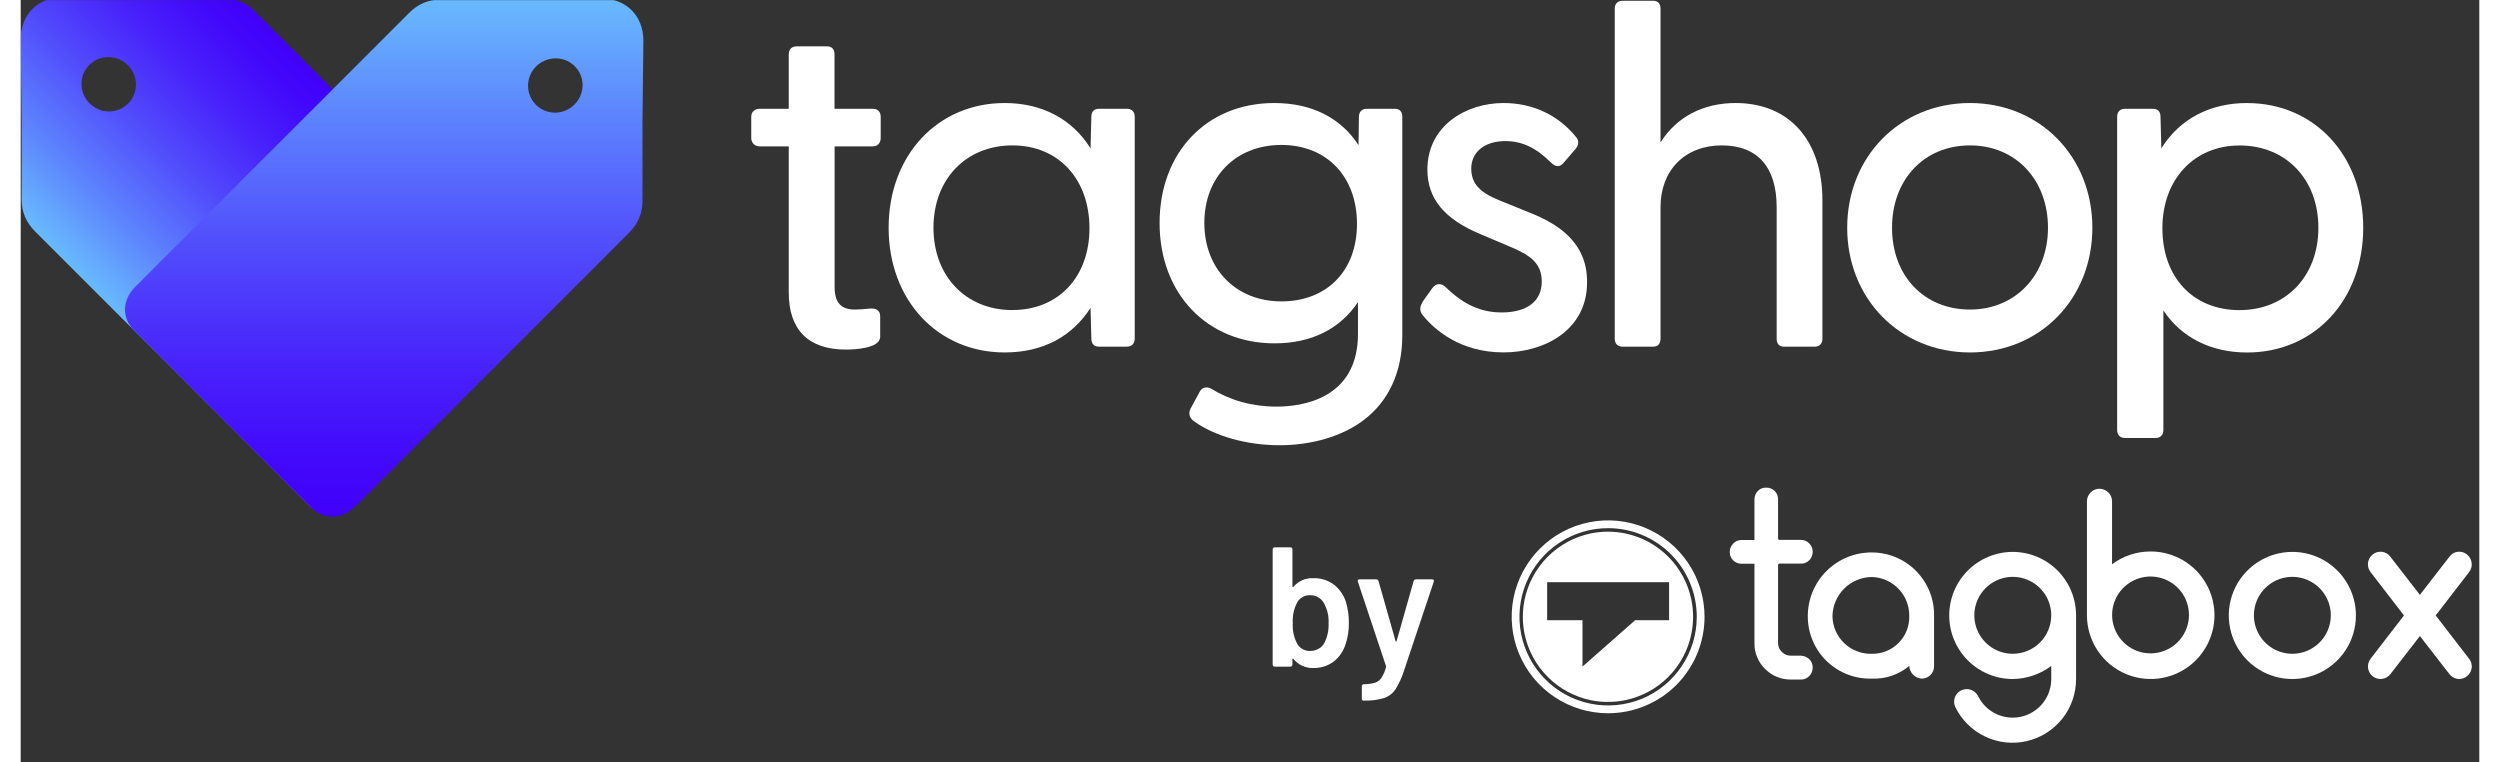 <svg width="164" height="50" viewBox="0 0 1758 545" fill="none" xmlns="http://www.w3.org/2000/svg">
<rect x="0" y="0" width="1758" height="545" fill="#333333" stroke="none"/>
<mask id="mask0_1769_276" style="mask-type:luminance" maskUnits="userSpaceOnUse" x="0" y="0" width="1758" height="545">
<path d="M1758 0H0V545H1758V0Z" fill="white"/>
</mask>
<g mask="url(#mask0_1769_276)">
<path d="M0 28.101C0.066 10.246 12.346 -2.067 30.3 -2C68.565 -1.834 106.83 -1.469 145.062 -1.27C153.857 -1.204 161.225 1.982 167.397 8.188C212.101 52.925 256.804 97.629 301.508 142.332C322.084 162.908 342.76 183.451 363.27 204.094C372.728 213.586 373.16 226.297 364.166 235.357C322.018 277.671 279.77 319.852 237.523 362.066C232.843 366.746 227.168 368.969 220.564 368.472C213.76 367.941 208.815 364.091 204.169 359.445C139.62 294.762 75.037 230.179 10.388 165.597C3.949 159.158 0.597 151.592 0.664 142.399C0.763 123.515 0.664 104.631 0.664 85.747M82.438 60.658C82.537 49.772 73.676 40.878 62.658 40.845C52.237 40.812 43.675 49.142 43.442 59.562C43.21 70.415 52.104 79.575 62.99 79.674C73.61 79.774 82.305 71.278 82.438 60.658Z" fill="url(#paint0_linear_1769_276)"/>
<path d="M444.613 86.71C444.613 105.594 444.546 124.477 444.613 143.361C444.679 152.554 441.327 160.121 434.889 166.559C370.24 231.142 305.657 295.725 241.074 360.374C236.428 365.02 231.483 368.87 224.679 369.401C218.075 369.899 212.4 367.675 207.721 362.996C165.473 320.781 123.225 278.6 81.077 236.286C72.05 227.226 72.515 214.515 81.973 205.023C102.516 184.381 123.159 163.871 143.735 143.261C188.439 98.558 233.175 53.854 277.846 9.118C284.052 2.911 291.386 -0.275 300.181 -0.341C338.446 -0.573 376.711 -0.905 414.943 -1.071C432.898 -1.137 445.177 11.175 445.243 29.03M382.22 80.57C393.106 80.471 402.033 71.311 401.768 60.459C401.535 50.038 393.006 41.708 382.552 41.741C371.501 41.774 362.64 50.668 362.772 61.554C362.872 72.141 371.567 80.636 382.22 80.57Z" fill="url(#paint1_linear_1769_276)"/>
<path d="M609.156 77.781H581.909V38.852C581.909 35.168 579.985 33.144 576.533 33.144H554.895C551.311 33.144 549.187 35.268 549.187 38.852V77.781H528.444C524.761 77.781 522.371 80.038 522.371 83.489V98.59C522.371 102.174 524.86 104.663 528.444 104.663H549.187V209.204C549.187 235.853 563.291 249.958 589.941 249.958C595.715 249.958 614.566 249.294 614.566 240.798V226.362C614.566 224.437 614.068 223.01 613.039 222.047C611.811 220.886 609.853 220.421 607.065 220.653C603.78 220.985 599.266 221.35 596.512 221.35C586.456 221.35 581.976 216.339 581.976 205.089V104.663H609.223C612.707 104.663 614.931 102.274 614.931 98.59V83.489C614.931 79.905 612.807 77.781 609.223 77.781H609.156Z" fill="#FFFFFF"/>
<path d="M790.858 77.781H770.946C767.494 77.781 765.569 79.806 765.569 83.489L764.972 106.09C751.962 85.149 730.291 73.666 703.608 73.666C655.52 73.666 620.606 111.168 620.606 162.841C620.606 214.514 655.52 252.016 703.608 252.016C730.391 252.016 751.531 241.031 764.972 220.156L765.569 242.159C765.569 245.843 767.461 247.867 770.946 247.867H790.858C794.442 247.867 796.566 245.743 796.566 242.159V83.489C796.566 79.905 794.442 77.781 790.858 77.781ZM709.117 221.715C675.864 221.715 652.666 197.522 652.666 162.841C652.666 128.16 675.897 103.966 709.117 103.966C742.338 103.966 764.209 128.326 764.209 163.173C764.209 198.02 742.073 221.682 709.117 221.682V221.715Z" fill="#FFFFFF"/>
<path d="M982.515 77.781H962.603C959.019 77.781 956.895 79.905 956.895 83.489L956.596 103.767C943.719 84.054 922.944 73.666 896.327 73.666C848.073 73.666 814.354 108.911 814.354 159.423C814.354 209.934 848.206 245.511 896.659 245.511C922.678 245.511 943.221 235.356 956.198 216.074V238.741C956.198 285.668 915.51 290.745 898.02 290.745C880.53 290.745 864.733 286.265 851.027 277.802C847.741 276.176 844.489 277.139 842.962 280.258L836.424 292.305C834.765 295.591 835.827 299.142 839.112 301.365C854.179 312.019 876.946 318.357 900.078 318.357C923.209 318.357 945.047 311.952 960.313 300.37C978.367 286.663 987.892 265.722 987.892 239.836V83.489C987.892 79.806 986 77.781 982.515 77.781ZM901.438 215.509C869.014 215.509 846.347 192.444 846.347 159.389C846.347 126.335 868.981 103.635 901.438 103.635C933.896 103.635 955.501 126.335 955.501 160.086C955.501 193.838 933.763 215.509 901.438 215.509Z" fill="#FFFFFF"/>
<path d="M1080.58 152.719L1062.03 145.152C1047.96 139.709 1037.2 134.466 1037.2 120.593C1037.2 108.613 1046.83 100.88 1061.7 100.88C1073.38 100.88 1083.67 105.692 1094.02 116.08C1095.95 118.005 1097.64 118.834 1099.23 118.801C1100.72 118.702 1102.18 117.806 1103.58 116.047L1111.84 106.422C1114.17 103.635 1114.3 100.515 1112.21 98.059C1099.56 82.328 1081.14 73.666 1060.34 73.666C1033.25 73.666 1005.84 90.027 1005.84 121.29C1005.84 141.999 1017.92 156.668 1043.84 167.454L1064.12 176.05C1079.35 182.289 1087.62 188.163 1087.62 201.305C1087.62 215.343 1077.19 223.408 1058.97 223.408C1044.17 223.408 1031.86 217.866 1019.08 205.454C1017.49 203.861 1015.73 203.064 1014.01 203.164C1012.35 203.263 1010.79 204.192 1009.46 205.885L1002.56 215.576C1000.93 218.297 999.44 221.915 1002.66 225.565C1010.72 235.455 1028.94 251.982 1060.37 251.982C1089.11 251.982 1120.01 236.318 1120.01 201.969C1120.4 172.532 1097.7 159.755 1080.61 152.686L1080.58 152.719Z" fill="#FFFFFF"/>
<path d="M1226.24 73.666C1202.91 73.666 1183.96 83.656 1172.54 101.842V6.229C1172.54 2.545 1170.65 0.521 1167.17 0.521H1145.53C1141.94 0.521 1139.82 2.645 1139.82 6.229V242.192C1139.82 245.776 1141.94 247.9 1145.53 247.9H1167.17C1170.62 247.9 1172.54 245.876 1172.54 242.192V148.073C1172.54 121.689 1190.13 103.966 1216.28 103.966C1242.44 103.966 1255.58 120.029 1255.58 148.073V242.192C1255.58 245.876 1257.47 247.9 1260.95 247.9H1282.59C1286.18 247.9 1288.3 245.776 1288.3 242.192V143.26C1288.3 100.316 1264.54 73.666 1226.24 73.666Z" fill="#FFFFFF"/>
<path d="M1393.84 73.666C1343.79 73.666 1306.02 111.998 1306.02 162.841C1306.02 213.684 1343.79 252.016 1393.84 252.016C1443.88 252.016 1481.32 213.684 1481.32 162.841C1481.32 111.998 1443.72 73.666 1393.84 73.666ZM1393.84 221.35C1361.01 221.35 1338.08 197.29 1338.08 162.841C1338.08 128.392 1361.01 103.966 1393.84 103.966C1426.66 103.966 1449.59 128.724 1449.59 162.841C1449.59 196.958 1426.13 221.35 1393.84 221.35Z" fill="#FFFFFF"/>
<path d="M1592 73.666C1565.32 73.666 1543.68 85.149 1530.64 106.09L1530.04 83.489C1530.04 79.806 1528.11 77.781 1524.66 77.781H1504.75C1501.17 77.781 1499.04 79.905 1499.04 83.489V307.472C1499.04 311.056 1501.17 313.18 1504.75 313.18H1526.39C1529.97 313.18 1532.1 311.056 1532.1 307.472V221.981C1545.04 241.396 1566.18 252.049 1592 252.049C1640.09 252.049 1675 214.547 1675 162.874C1675 111.201 1640.09 73.699 1592 73.699V73.666ZM1586.49 104C1619.74 104 1642.94 128.193 1642.94 162.874C1642.94 197.555 1619.71 221.749 1586.49 221.749C1553.27 221.749 1531.4 198.219 1531.4 163.239C1531.4 128.26 1554.07 104.033 1586.49 104.033V104Z" fill="#FFFFFF"/>
<path d="M1135.06 509.998C1121.42 509.998 1108.09 505.954 1096.75 498.378C1085.41 490.801 1076.58 480.033 1071.36 467.433C1066.14 454.834 1064.77 440.97 1067.43 427.594C1070.09 414.22 1076.66 401.933 1086.3 392.29C1095.95 382.646 1108.23 376.08 1121.61 373.42C1134.98 370.759 1148.85 372.124 1161.45 377.343C1174.05 382.562 1184.82 391.4 1192.39 402.739C1199.97 414.078 1204.01 427.408 1204.01 441.047C1204.01 459.334 1196.75 476.872 1183.82 489.803C1170.89 502.734 1153.35 509.998 1135.06 509.998ZM1135.06 377.653C1122.52 377.653 1110.27 381.371 1099.84 388.336C1089.42 395.301 1081.3 405.2 1076.5 416.784C1071.7 428.366 1070.45 441.11 1072.89 453.407C1075.34 465.702 1081.37 476.997 1090.24 485.862C1099.1 494.727 1110.4 500.764 1122.69 503.209C1134.99 505.655 1147.73 504.4 1159.32 499.603C1170.9 494.805 1180.8 486.68 1187.76 476.256C1194.73 465.832 1198.45 453.577 1198.45 441.041C1198.45 424.229 1191.77 408.106 1179.88 396.218C1168 384.331 1151.87 377.653 1135.06 377.653Z" fill="#FFFFFF"/>
<path d="M1134.97 501.904C1130.85 501.912 1126.74 501.503 1122.71 500.686C1111.06 498.267 1100.36 492.496 1091.95 484.083C1083.53 475.67 1077.76 464.98 1075.33 453.328C1073.68 445.234 1073.68 436.89 1075.33 428.796C1077.75 417.138 1083.52 406.441 1091.94 398.022C1100.36 389.602 1111.05 383.827 1122.71 381.408C1130.81 379.755 1139.15 379.755 1147.25 381.408C1158.91 383.818 1169.6 389.589 1178.02 398.01C1186.43 406.431 1192.19 417.131 1194.59 428.79C1196.24 436.882 1196.24 445.224 1194.59 453.316C1192.2 464.976 1186.44 475.679 1178.03 484.097C1169.61 492.515 1158.91 498.277 1147.25 500.668C1143.21 501.486 1139.1 501.894 1134.97 501.887V501.904ZM1116.74 443.485V476.647L1154.38 443.485H1178.67V416.277H1091.47V443.485H1116.74Z" fill="#FFFFFF"/>
<path d="M1278.91 471.375C1279.71 472.145 1280.33 473.071 1280.75 474.096C1281.17 475.119 1281.38 476.219 1281.35 477.325V477.519C1281.34 479.714 1280.46 481.816 1278.91 483.37C1278.17 484.175 1277.26 484.816 1276.25 485.254C1275.25 485.69 1274.16 485.912 1273.06 485.906H1265.75C1262.32 485.946 1258.92 485.293 1255.75 483.986C1252.59 482.679 1249.72 480.745 1247.32 478.299C1244.87 475.923 1242.93 473.072 1241.62 469.919C1240.31 466.766 1239.66 463.38 1239.71 459.966V403.113H1230.35C1228.15 403.1 1226.05 402.224 1224.5 400.674C1223.7 399.925 1223.08 399.016 1222.66 398.007C1222.24 397 1222.03 395.915 1222.06 394.824V394.623C1222.07 392.398 1222.95 390.266 1224.5 388.673C1225.24 387.869 1226.15 387.227 1227.16 386.791C1228.16 386.355 1229.25 386.133 1230.35 386.139H1239.71V356.981C1239.72 354.756 1240.6 352.623 1242.15 351.031C1242.9 350.252 1243.82 349.641 1244.82 349.237C1245.83 348.833 1246.91 348.648 1248 348.69H1248.29C1250.48 348.667 1252.58 349.508 1254.14 351.031C1254.93 351.806 1255.55 352.733 1255.97 353.756C1256.39 354.778 1256.6 355.875 1256.58 356.981V385.749H1257.26V386.041H1273.06C1274.16 386.043 1275.24 386.269 1276.25 386.705C1277.26 387.141 1278.16 387.777 1278.91 388.576C1279.7 389.352 1280.32 390.279 1280.74 391.301C1281.16 392.324 1281.37 393.419 1281.35 394.525V394.72C1281.34 396.915 1280.46 399.017 1278.91 400.571C1278.16 401.364 1277.25 401.991 1276.25 402.411C1275.24 402.831 1274.15 403.035 1273.06 403.009H1257.26V403.399H1256.58V459.771C1256.56 460.955 1256.79 462.129 1257.25 463.22C1257.7 464.312 1258.39 465.296 1259.24 466.11C1260.08 466.978 1261.07 467.668 1262.18 468.138C1263.29 468.608 1264.48 468.847 1265.68 468.84H1272.99C1275.22 468.952 1277.33 469.851 1278.94 471.375H1278.91Z" fill="#FFFFFF"/>
<path d="M1323.56 395.023C1317.55 394.995 1311.6 396.158 1306.03 398.445C1300.48 400.733 1295.43 404.098 1291.18 408.349C1286.93 412.599 1283.56 417.65 1281.27 423.208C1278.99 428.767 1277.82 434.725 1277.85 440.734C1277.84 446.684 1279.03 452.575 1281.34 458.057C1283.64 463.54 1287.03 468.502 1291.29 472.653C1295.56 476.802 1300.61 480.053 1306.15 482.213C1311.7 484.374 1317.62 485.398 1323.56 485.228C1333.33 485.67 1342.89 482.434 1350.39 476.159C1350.5 478.459 1351.45 480.639 1353.03 482.304C1354.63 483.967 1356.77 485.005 1359.06 485.228C1360.26 485.268 1361.46 485.062 1362.57 484.621C1363.7 484.18 1364.71 483.513 1365.56 482.662C1366.42 481.812 1367.08 480.795 1367.53 479.677C1367.96 478.559 1368.17 477.361 1368.13 476.159V440.662C1368.27 434.719 1367.23 428.808 1365.06 423.276C1362.88 417.743 1359.62 412.703 1355.47 408.45C1351.31 404.196 1346.35 400.818 1340.87 398.511C1335.4 396.205 1329.51 395.02 1323.56 395.023ZM1323.56 467.486C1319.96 467.584 1316.36 466.968 1313 465.67C1309.63 464.373 1306.54 462.422 1303.93 459.928C1301.32 457.435 1299.24 454.449 1297.78 451.144C1296.33 447.838 1295.55 444.277 1295.48 440.668C1295.58 433.249 1298.57 426.162 1303.81 420.916C1309.06 415.67 1316.14 412.677 1323.56 412.576C1327.17 412.664 1330.73 413.461 1334.04 414.923C1337.34 416.385 1340.31 418.485 1342.81 421.099C1345.29 423.714 1347.25 426.794 1348.54 430.164C1349.84 433.533 1350.47 437.125 1350.39 440.734C1350.45 444.273 1349.81 447.787 1348.48 451.067C1347.16 454.349 1345.18 457.328 1342.68 459.826C1340.17 462.325 1337.18 464.291 1333.9 465.606C1330.62 466.921 1327.1 467.558 1323.56 467.48V467.486Z" fill="#FFFFFF"/>
<path d="M1424.42 394.627C1418.46 394.627 1412.55 395.802 1407.03 398.087C1401.52 400.371 1396.51 403.719 1392.29 407.939C1388.07 412.159 1384.72 417.17 1382.43 422.685C1380.15 428.198 1378.98 434.109 1378.98 440.077C1378.98 446.046 1380.15 451.955 1382.43 457.47C1384.72 462.985 1388.07 467.994 1392.29 472.216C1396.51 476.436 1401.52 479.784 1407.03 482.067C1412.55 484.351 1418.46 485.528 1424.42 485.528C1434.35 485.407 1443.98 482.128 1451.93 476.165V486.113C1451.8 492.302 1449.6 498.271 1445.67 503.058C1441.75 507.845 1436.32 511.17 1430.27 512.5C1424.23 513.831 1417.9 513.087 1412.34 510.39C1406.76 507.693 1402.25 503.199 1399.55 497.631C1398.46 495.54 1396.6 493.955 1394.36 493.209C1392.12 492.463 1389.69 492.616 1387.56 493.633C1386.48 494.142 1385.54 494.856 1384.75 495.735C1383.95 496.613 1383.35 497.641 1382.96 498.757C1382.57 499.871 1382.41 501.053 1382.48 502.233C1382.54 503.412 1382.84 504.567 1383.36 505.628C1387.88 514.855 1395.4 522.277 1404.68 526.689C1413.96 531.101 1424.45 532.24 1434.45 529.922C1444.47 527.603 1453.39 521.964 1459.79 513.922C1466.18 505.881 1469.67 495.911 1469.67 485.636V440.174C1469.69 434.211 1468.55 428.3 1466.29 422.782C1464.02 417.264 1460.7 412.244 1456.49 408.014C1452.29 403.783 1447.29 400.423 1441.78 398.126C1436.29 395.83 1430.38 394.64 1424.42 394.627ZM1424.42 467.48C1418.98 467.48 1413.67 465.868 1409.15 462.845C1404.62 459.824 1401.09 455.529 1399.01 450.504C1396.93 445.479 1396.39 439.95 1397.45 434.615C1398.52 429.28 1401.13 424.38 1404.97 420.535C1408.83 416.688 1413.72 414.068 1419.06 413.008C1424.39 411.947 1429.93 412.491 1434.95 414.573C1439.97 416.654 1444.27 420.179 1447.29 424.702C1450.31 429.223 1451.93 434.54 1451.93 439.979C1451.93 447.273 1449.03 454.268 1443.86 459.425C1438.71 464.583 1431.71 467.48 1424.42 467.48Z" fill="#FFFFFF"/>
<path d="M1522.89 394.335C1512.97 394.319 1503.33 397.528 1495.4 403.477V358.442C1495.4 357.263 1495.16 356.098 1494.71 355.009C1494.26 353.92 1493.6 352.931 1492.76 352.097C1491.93 351.265 1490.94 350.604 1489.85 350.153C1488.76 349.703 1487.59 349.471 1486.42 349.471C1485.24 349.471 1484.07 349.703 1482.98 350.153C1481.9 350.604 1480.91 351.265 1480.08 352.097C1479.25 352.931 1478.59 353.92 1478.14 355.009C1477.68 356.098 1477.45 357.263 1477.45 358.442V439.675C1477.4 448.71 1480.04 457.554 1485.03 465.087C1490 472.62 1497.12 478.503 1505.46 481.986C1513.79 485.471 1522.97 486.402 1531.84 484.659C1540.71 482.917 1548.85 478.58 1555.25 472.2C1561.64 465.819 1566 457.682 1567.76 448.822C1569.53 439.962 1568.62 430.777 1565.15 422.434C1561.69 414.09 1555.83 406.964 1548.31 401.959C1540.78 396.954 1531.95 394.297 1522.92 394.323L1522.89 394.335ZM1522.89 467.187C1516.53 467.182 1510.38 464.971 1505.47 460.935C1500.56 456.898 1497.2 451.284 1495.96 445.05C1494.73 438.815 1495.7 432.346 1498.69 426.742C1501.7 421.14 1506.54 416.75 1512.42 414.322C1518.29 411.893 1524.83 411.575 1530.91 413.422C1536.99 415.27 1542.24 419.17 1545.77 424.455C1549.3 429.74 1550.88 436.086 1550.27 442.411C1549.64 448.736 1546.84 454.649 1542.35 459.142C1539.8 461.697 1536.76 463.721 1533.42 465.102C1530.08 466.483 1526.51 467.192 1522.89 467.187Z" fill="#FFFFFF"/>
<path d="M1624.32 394.627C1615.34 394.627 1606.55 397.293 1599.07 402.287C1591.6 407.281 1585.77 414.379 1582.33 422.685C1578.89 430.989 1577.99 440.127 1579.76 448.944C1581.51 457.761 1585.83 465.859 1592.19 472.216C1598.54 478.572 1606.65 482.9 1615.46 484.654C1624.27 486.407 1633.41 485.507 1641.72 482.067C1650.02 478.628 1657.13 472.802 1662.11 465.328C1667.11 457.854 1669.77 449.066 1669.77 440.077C1669.77 428.023 1664.99 416.462 1656.46 407.939C1647.94 399.416 1636.38 394.627 1624.32 394.627ZM1624.32 467.48C1618.88 467.48 1613.58 465.868 1609.05 462.845C1604.52 459.824 1601 455.529 1598.92 450.504C1596.84 445.479 1596.29 439.95 1597.36 434.615C1598.42 429.28 1601.03 424.38 1604.88 420.535C1608.73 416.688 1613.62 414.068 1618.97 413.008C1624.3 411.947 1629.83 412.491 1634.85 414.573C1639.88 416.654 1644.17 420.179 1647.2 424.702C1650.21 429.223 1651.83 434.54 1651.83 439.979C1651.83 447.273 1648.93 454.268 1643.77 459.425C1638.61 464.583 1631.62 467.48 1624.32 467.48Z" fill="#FFFFFF"/>
<path d="M1726.82 440.071L1750.71 409.059C1751.45 408.118 1751.98 407.044 1752.29 405.897C1752.59 404.751 1752.68 403.554 1752.52 402.377C1752.37 401.2 1751.98 400.064 1751.39 399.035C1750.8 398.007 1750.01 397.105 1749.06 396.382C1748.15 395.648 1747.1 395.107 1745.97 394.792C1744.85 394.478 1743.67 394.395 1742.51 394.55C1741.35 394.705 1740.24 395.095 1739.24 395.694C1738.23 396.295 1737.36 397.093 1736.67 398.04L1715.51 425.346L1694.37 398.034C1693.68 397.092 1692.79 396.298 1691.79 395.703C1690.77 395.107 1689.65 394.72 1688.49 394.567C1687.32 394.412 1686.14 394.492 1685.01 394.803C1683.88 395.114 1682.81 395.648 1681.89 396.377C1680.96 397.098 1680.17 398 1679.56 399.028C1678.97 400.056 1678.58 401.192 1678.43 402.37C1678.27 403.548 1678.36 404.745 1678.66 405.891C1678.98 407.039 1679.52 408.114 1680.24 409.054L1704.13 440.064L1680.24 471.076C1678.79 472.952 1678.16 475.323 1678.45 477.67C1678.76 480.017 1679.96 482.151 1681.83 483.606C1683.7 485.061 1686.06 485.719 1688.42 485.437C1690.77 485.156 1692.91 483.956 1694.37 482.101L1715.53 454.796L1736.71 482.101C1737.55 483.157 1738.61 484.012 1739.83 484.602C1741.04 485.193 1742.37 485.505 1743.73 485.514C1745.68 485.507 1747.58 484.817 1749.08 483.564C1750.03 482.864 1750.82 481.982 1751.41 480.97C1752.01 479.958 1752.39 478.838 1752.56 477.673C1752.71 476.509 1752.63 475.327 1752.32 474.194C1752 473.062 1751.47 472.004 1750.74 471.082L1726.82 440.071Z" fill="#FFFFFF"/>
<path d="M947.614 430.478C949.035 435.306 949.733 440.317 949.686 445.349C949.779 450.524 948.996 455.675 947.37 460.587C945.85 465.565 942.826 469.952 938.715 473.142C934.477 476.231 929.329 477.819 924.087 477.653C921.413 477.715 918.761 477.164 916.33 476.044C913.901 474.925 911.76 473.265 910.069 471.193C909.907 470.948 909.743 470.868 909.581 470.948C909.498 470.997 909.429 471.069 909.387 471.156C909.343 471.243 909.326 471.339 909.338 471.436V475.214C909.342 475.408 909.305 475.599 909.232 475.777C909.158 475.956 909.05 476.116 908.911 476.251C908.776 476.389 908.616 476.498 908.437 476.572C908.259 476.645 908.067 476.681 907.874 476.678H896.66C896.467 476.681 896.276 476.645 896.098 476.572C895.92 476.498 895.758 476.389 895.624 476.251C895.486 476.116 895.376 475.956 895.303 475.777C895.229 475.599 895.194 475.408 895.198 475.214V392.811C895.194 392.619 895.229 392.427 895.303 392.25C895.376 392.071 895.486 391.909 895.624 391.776C895.758 391.637 895.92 391.527 896.098 391.454C896.276 391.381 896.467 391.345 896.66 391.349H907.874C908.067 391.345 908.259 391.381 908.437 391.454C908.616 391.527 908.776 391.637 908.911 391.776C909.05 391.909 909.158 392.071 909.232 392.25C909.305 392.427 909.342 392.619 909.338 392.811V419.264C909.326 419.359 909.343 419.457 909.387 419.544C909.429 419.631 909.498 419.703 909.581 419.751C909.664 419.791 909.758 419.799 909.847 419.778C909.936 419.755 910.014 419.703 910.069 419.629C911.757 417.6 913.887 415.986 916.295 414.907C918.704 413.829 921.328 413.319 923.966 413.412C929.308 413.204 934.564 414.793 938.898 417.923C942.991 421.144 946.026 425.517 947.614 430.478ZM932.255 459.612C934.414 455.266 935.421 450.44 935.18 445.594C935.474 440.382 934.2 435.203 931.523 430.722C930.503 429.076 929.06 427.733 927.345 426.833C925.63 425.932 923.706 425.508 921.772 425.602C919.899 425.555 918.05 426.032 916.435 426.98C914.82 427.927 913.501 429.308 912.629 430.965C910.336 435.442 909.282 440.451 909.581 445.472C909.284 450.347 910.249 455.219 912.386 459.612C913.231 461.405 914.58 462.913 916.269 463.952C917.957 464.991 919.911 465.516 921.893 465.463C924.023 465.5 926.125 464.974 927.988 463.939C929.782 462.918 931.258 461.42 932.255 459.612ZM959.804 500.936C959.673 500.928 959.546 500.884 959.439 500.809C959.331 500.734 959.246 500.63 959.194 500.509C959.024 500.191 958.94 499.833 958.95 499.473V490.697C958.949 490.504 958.987 490.314 959.06 490.135C959.134 489.958 959.241 489.796 959.377 489.66C959.513 489.524 959.675 489.416 959.852 489.343C960.03 489.27 960.221 489.232 960.413 489.233H960.534C963.171 489.251 965.796 488.902 968.336 488.198C970.219 487.578 971.846 486.357 972.969 484.723C974.478 482.36 975.59 479.766 976.26 477.043C976.344 476.807 976.344 476.549 976.26 476.313L956.146 415.973C956.059 415.781 956.018 415.573 956.025 415.363C956.025 414.631 956.431 414.266 957.243 414.266H969.19C969.573 414.23 969.957 414.333 970.27 414.558C970.584 414.781 970.806 415.111 970.897 415.484L983.086 458.393C983.167 458.636 983.289 458.758 983.452 458.758C983.614 458.758 983.736 458.636 983.817 458.393L996.007 415.484C996.098 415.111 996.321 414.781 996.634 414.558C996.947 414.333 997.33 414.23 997.714 414.266H1009.29C1009.49 414.249 1009.68 414.279 1009.86 414.353C1010.05 414.427 1010.2 414.543 1010.33 414.692C1010.44 414.887 1010.5 415.104 1010.51 415.326C1010.52 415.547 1010.48 415.768 1010.39 415.973L988.937 480.091C987.488 484.629 985.482 488.968 982.964 493.012C981.025 495.847 978.226 497.984 974.98 499.107C970.339 500.504 965.499 501.122 960.657 500.936H959.804Z" fill="#FFFFFF"/>
</g>
<defs>
<linearGradient id="paint0_linear_1769_276" x1="233.241" y1="73.966" x2="75.999" y2="231.208" gradientUnits="userSpaceOnUse">
<stop stop-color="#4100FB"/>
<stop offset="0.11" stop-color="#4209FB"/>
<stop offset="0.29" stop-color="#4822FB"/>
<stop offset="0.52" stop-color="#514CFC"/>
<stop offset="0.78" stop-color="#5D85FD"/>
<stop offset="0.99" stop-color="#68B8FE"/>
</linearGradient>
<linearGradient id="paint1_linear_1769_276" x1="259.958" y1="369.467" x2="259.958" y2="-1.038" gradientUnits="userSpaceOnUse">
<stop stop-color="#4100FB"/>
<stop offset="0.11" stop-color="#4209FB"/>
<stop offset="0.29" stop-color="#4822FB"/>
<stop offset="0.52" stop-color="#514CFC"/>
<stop offset="0.78" stop-color="#5D85FD"/>
<stop offset="0.99" stop-color="#68B8FE"/>
</linearGradient>
</defs>
</svg>
